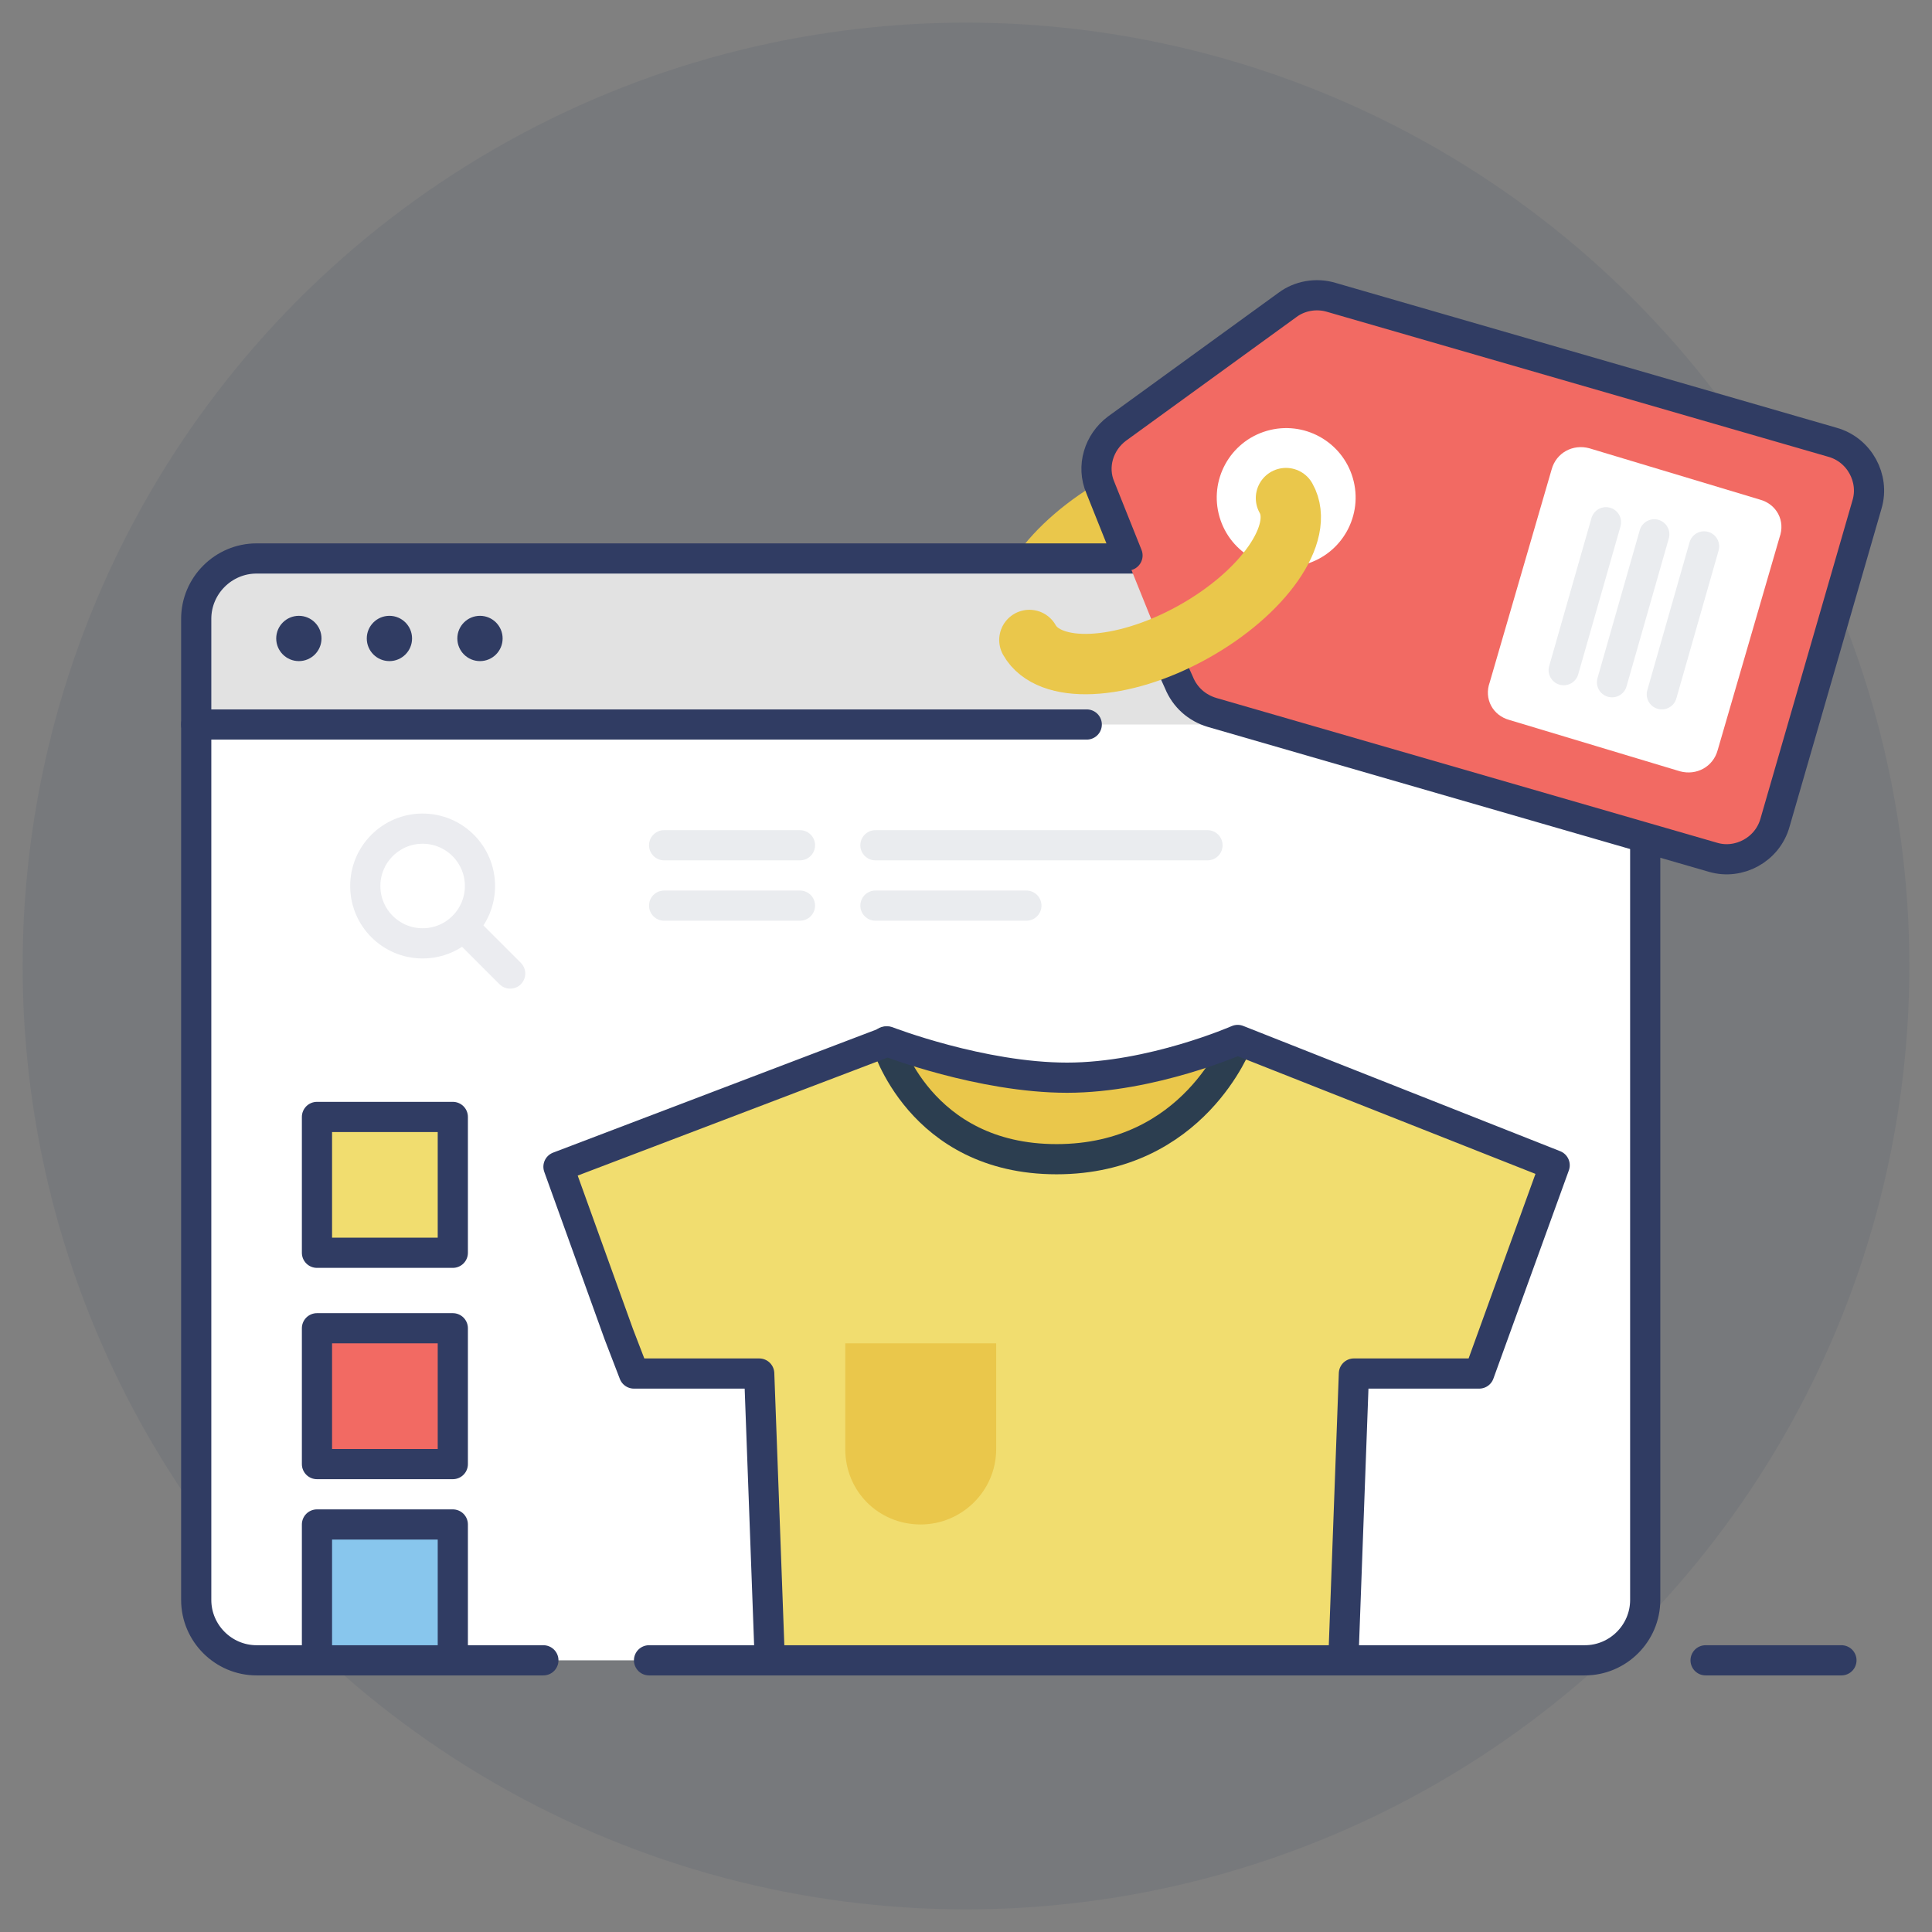 <?xml version="1.0" ?><svg id="Layer_1" style="enable-background:new 0 0 128 128;" version="1.1" viewBox="0 0 128 128" xml:space="preserve" xmlns="http://www.w3.org/2000/svg" xmlns:xlink="http://www.w3.org/1999/xlink"><rect x="0" y="0" width="128" height="128" fill="#808080" stroke="none"/><style type="text/css">
	.st0{opacity:0.1;fill:#303C63;}
	.st1{display:none;}
	
		.st2{display:inline;opacity:0.1;fill:none;stroke:#303C63;stroke-width:2;stroke-linecap:round;stroke-linejoin:round;stroke-miterlimit:10;}
	.st3{display:inline;opacity:0.1;fill:#303C63;}
	.st4{display:inline;opacity:0.1;}
	.st5{fill:none;stroke:#303C63;stroke-width:2;stroke-linecap:round;stroke-linejoin:round;stroke-miterlimit:10;}
	.st6{fill:#E0534F;}
	.st7{fill:#FFFFFF;}
	.st8{fill:#E2E2E2;}
	.st9{fill:#F1DD6F;}
	.st10{fill:#EAC74B;}
	.st11{fill:none;stroke:#EAC74B;stroke-width:6;stroke-linecap:round;stroke-linejoin:round;stroke-miterlimit:10;}
	.st12{fill:#6DC392;}
	.st13{fill:#5AA579;}
	.st14{fill:#F26A63;}
	.st15{fill:#B7B7B7;}
	.st16{fill:#88C6ED;}
	.st17{fill:none;stroke:#AFDDF3;stroke-linecap:round;stroke-miterlimit:10;}
	.st18{fill:none;stroke:#EAC74B;stroke-width:2;stroke-linecap:round;stroke-linejoin:round;stroke-miterlimit:10;}
	.st19{fill:none;stroke:#EAC74B;stroke-width:4;stroke-linecap:round;stroke-linejoin:round;stroke-miterlimit:10;}
	.st20{fill:none;stroke:#E0534F;stroke-width:2;stroke-miterlimit:10;}
	.st21{opacity:0.1;fill:none;stroke:#303C63;stroke-width:2;stroke-linecap:round;stroke-linejoin:round;stroke-miterlimit:10;}
	.st22{fill:#303C63;}
	.st23{fill:none;stroke:#2C3E50;stroke-width:2;stroke-linecap:round;stroke-linejoin:round;stroke-miterlimit:10;}
	.st24{opacity:0.1;}
	
		.st25{fill:none;stroke:#303C63;stroke-width:2;stroke-linecap:round;stroke-linejoin:round;stroke-miterlimit:10;stroke-dasharray:4,5;}
	.st26{fill:none;stroke:#F26A63;stroke-width:2;stroke-linecap:round;stroke-linejoin:round;}
	.st27{fill:none;stroke:#F26A63;stroke-width:2;stroke-linecap:round;stroke-linejoin:round;stroke-dasharray:3.79,4.738;}
	.st28{fill:none;stroke:#FFFFFF;stroke-width:4;stroke-linecap:round;stroke-linejoin:round;stroke-miterlimit:10;}
	.st29{fill:#FAF8F2;}
	.st30{fill:#AFDDF3;}
	.st31{fill:none;stroke:#F26A63;stroke-width:4;stroke-linecap:round;stroke-linejoin:round;stroke-miterlimit:10;}
	.st32{fill:none;stroke:#FFFFFF;stroke-width:2;stroke-linecap:round;stroke-linejoin:round;stroke-miterlimit:10;}
	.st33{fill:none;stroke:#6DC392;stroke-width:2;stroke-linecap:round;stroke-linejoin:round;stroke-miterlimit:10;}
	.st34{fill:none;stroke:#303C63;stroke-width:2;stroke-linecap:round;stroke-linejoin:round;}
	.st35{fill:none;stroke:#303C63;stroke-width:2;stroke-linecap:round;stroke-linejoin:round;stroke-dasharray:3.76,4.7;}
	.st36{opacity:0.2;}
	.st37{opacity:0.2;fill:none;stroke:#303C63;stroke-width:2;stroke-linecap:round;stroke-linejoin:round;stroke-miterlimit:10;}
</style><g><circle class="st0" cx="64" cy="64" r="62.5"/></g><line class="st5" x1="113" x2="122" y1="110" y2="110"/><path class="st19" d="M74.3,33.4c-4.7,2.6-7.5,6.6-6.2,8.9"/><path class="st7" d="M109,106c0,2.2-1.8,4-4,4H17c-2.2,0-4-1.8-4-4V41c0-2.2,1.8-4,4-4h88c2.2,0,4,1.8,4,4V106z"/><path class="st8" d="M105,37H17c-2.2,0-4,1.4-4,3.6V48h96v-7.4C109,38.4,107.2,37,105,37z"/><path class="st5" d="M36,110H17c-2.2,0-4-1.8-4-4V41c0-2.2,1.8-4,4-4h88c2.2,0,4,1.8,4,4v65c0,2.2-1.8,4-4,4H43"/><line class="st5" x1="13" x2="72" y1="48" y2="48"/><circle class="st22" cx="19.8" cy="42.3" r="1.5"/><circle class="st22" cx="25.8" cy="42.3" r="1.5"/><circle class="st22" cx="31.8" cy="42.3" r="1.5"/><path class="st9" d="M42,91h8.3l0.7,19h38l0.7-19H98l5-13.8l-21-8.3c0,0-5.7,2.5-11.3,2.5c-5.7,0-11.9-2.4-11.9-2.4L37,77.3l4,11.1  L42,91z"/><path class="st10" d="M82,68.9c0,0-5.7,2.5-11.3,2.5c-5.7,0-11.9-2.4-11.9-2.4s2.2,7.8,11.3,7.8S82,69,82,68.9L82,68.9L82,68.9z"/><path class="st23" d="M58.7,69c0,0,2.2,7.8,11.3,7.8S82,69,82,69"/><path class="st5" d="M42,91h8.3l0.7,19h38l0.7-19H98l5-13.8l-21-8.3c0,0-5.7,2.5-11.3,2.5c-5.7,0-11.9-2.4-11.9-2.4L37,77.3l4,11.1  L42,91z"/><path class="st10" d="M61,101L61,101c-2.8,0-5-2.2-5-5v-7h10v7C66,98.8,63.7,101,61,101z"/><g class="st24"><circle class="st5" cx="28" cy="58.7" r="3.8"/><line class="st5" x1="30.7" x2="33.8" y1="61.4" y2="64.5"/></g><line class="st21" x1="44" x2="53" y1="56" y2="56"/><line class="st21" x1="58" x2="80" y1="56" y2="56"/><line class="st21" x1="44" x2="53" y1="60" y2="60"/><line class="st21" x1="58" x2="68" y1="60" y2="60"/><path class="st14" d="M78,45.3l-5.2-12.9c-0.6-1.4-0.1-3,1.1-3.9l11.3-8.2c0.8-0.6,1.9-0.8,2.9-0.5l33.2,9.6  c1.8,0.5,2.8,2.4,2.3,4.1l-6.1,21.1c-0.5,1.8-2.4,2.8-4.1,2.3l-33.2-9.6C79.2,47,78.4,46.2,78,45.3z"/><path class="st7" d="M98.7,45.2l4.1-14.1c0.3-1.1,1.4-1.7,2.5-1.4l11.3,3.4c1.1,0.3,1.7,1.4,1.3,2.5l-4.1,14.1  c-0.3,1.1-1.4,1.7-2.5,1.4L100,47.7C98.9,47.4,98.3,46.3,98.7,45.2z"/><path class="st21" d="M103.6,44.4l2.8-9.8"/><path class="st21" d="M106.8,45.2l2.8-9.8"/><path class="st21" d="M110.1,46l2.8-9.8"/><path class="st5" d="M74.7,36.8l-1.8-4.5c-0.6-1.4-0.1-3,1.1-3.9l11.3-8.2c0.8-0.6,1.9-0.8,2.9-0.5l33.2,9.6  c1.8,0.5,2.8,2.4,2.3,4.1l-6.1,21.1c-0.5,1.8-2.4,2.8-4.1,2.3l-33.2-9.6c-1-0.3-1.8-1-2.2-2L77.1,43"/><ellipse class="st7" cx="85.2" cy="33" rx="4.6" ry="4.6" transform="matrix(0.96 -0.28 0.28 0.96 -5.819 25.139)"/><path class="st19" d="M68.2,42.4c1.3,2.3,6.1,2.1,10.8-0.5c4.7-2.6,7.5-6.6,6.2-8.9"/><rect class="st9" height="9" width="9" x="21" y="74"/><rect class="st5" height="9" width="9" x="21" y="74"/><rect class="st14" height="9" width="9" x="21" y="88"/><rect class="st5" height="9" width="9" x="21" y="88"/><rect class="st16" height="9" width="9" x="21" y="101"/><rect class="st5" height="9" width="9" x="21" y="101"/></svg>